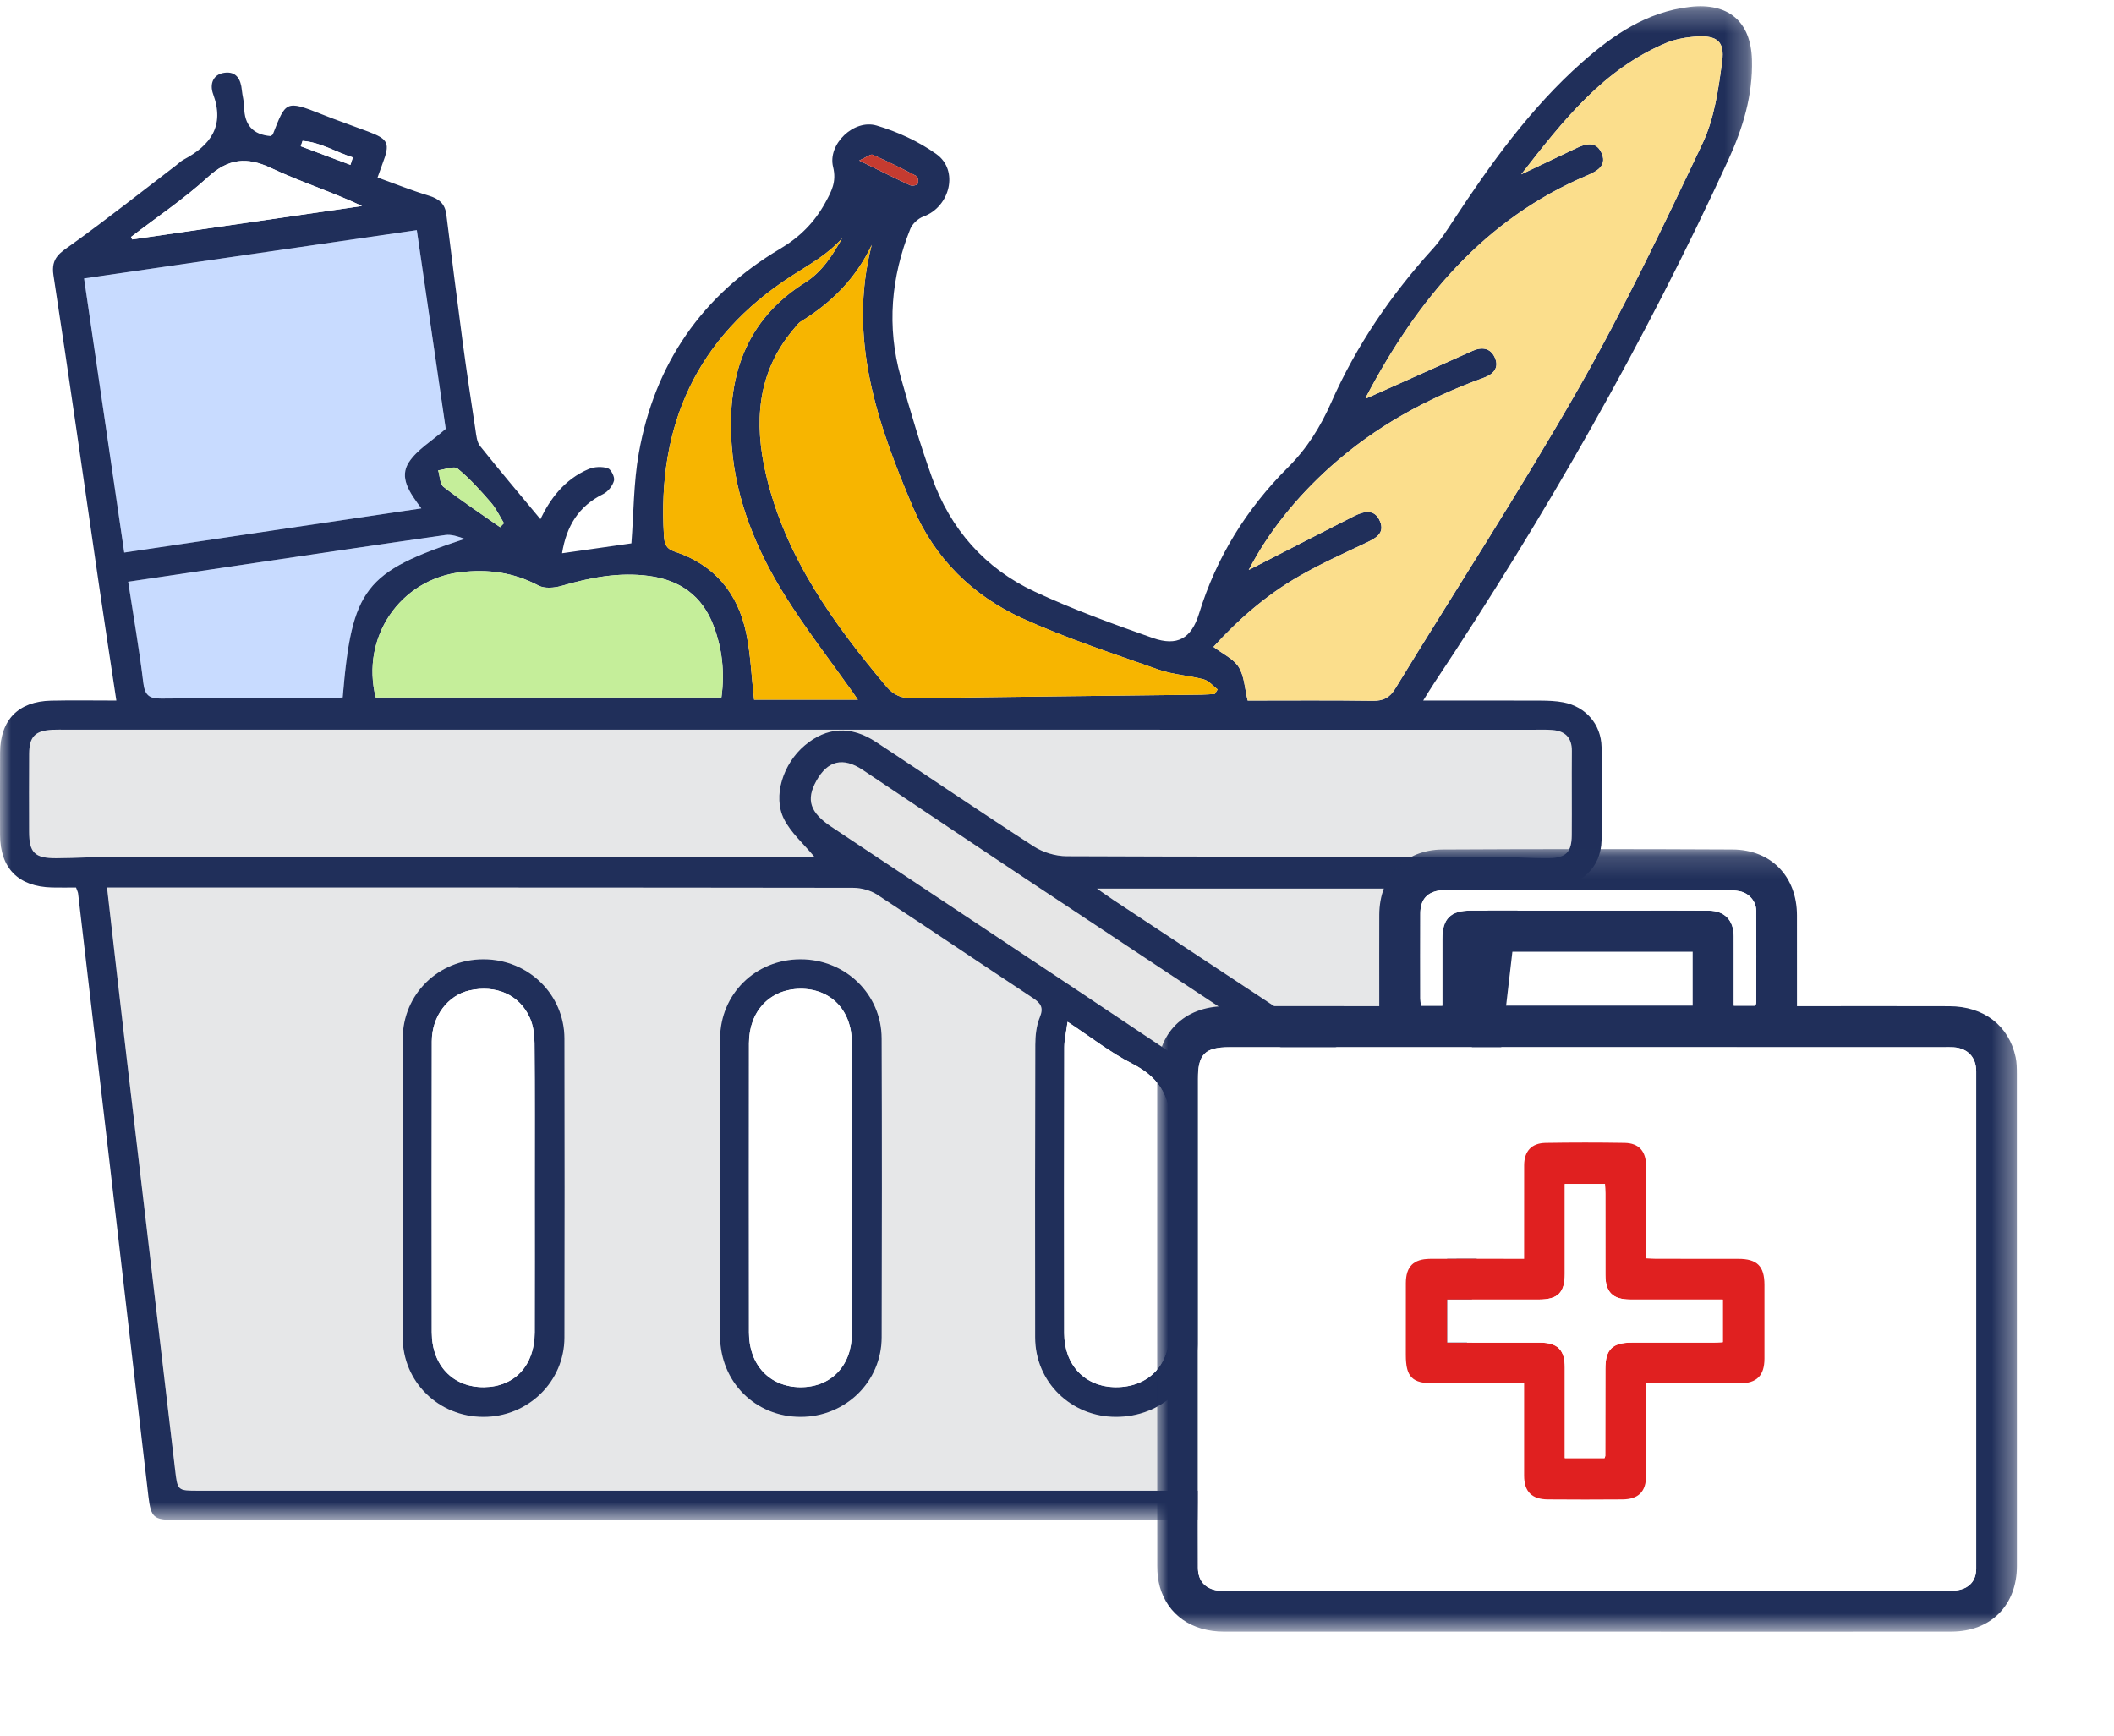 <svg width="95" height="78" viewBox="0 0 95 78" fill="none" xmlns="http://www.w3.org/2000/svg">
<mask id="mask0" mask-type="alpha" maskUnits="userSpaceOnUse" x="0" y="0" width="79" height="69">
<path fill-rule="evenodd" clip-rule="evenodd" d="M0 0.28H78.733V68.305H0V0.28Z" fill="white"/>
</mask>
<g mask="url(#mask0)">
<path fill-rule="evenodd" clip-rule="evenodd" d="M15.749 7.409C15.785 7.297 15.82 7.186 15.856 7.074C15.099 6.838 14.409 6.391 13.597 6.331C13.569 6.411 13.543 6.492 13.516 6.572C14.26 6.851 15.005 7.13 15.749 7.409ZM38.611 7.213C39.502 7.65 40.193 7.998 40.895 8.323C40.988 8.366 41.193 8.331 41.239 8.261C41.289 8.185 41.256 7.95 41.191 7.916C40.543 7.574 39.886 7.248 39.216 6.953C39.124 6.912 38.949 7.061 38.611 7.213ZM22.474 23.691C22.532 23.631 22.59 23.571 22.647 23.511C22.456 23.2 22.3 22.857 22.064 22.585C21.595 22.047 21.114 21.506 20.564 21.058C20.402 20.926 19.989 21.102 19.691 21.137C19.768 21.392 19.765 21.75 19.937 21.884C20.757 22.519 21.624 23.094 22.474 23.691ZM5.886 10.65L5.94 10.76C9.382 10.259 12.824 9.759 16.266 9.258C14.906 8.615 13.505 8.175 12.189 7.554C11.084 7.032 10.26 7.122 9.342 7.96C8.268 8.942 7.044 9.761 5.886 10.65ZM38.553 31.444C38.449 31.295 38.388 31.205 38.325 31.116C37.303 29.671 36.211 28.269 35.276 26.77C33.995 24.717 33.073 22.492 32.884 20.051C32.649 17.024 33.442 14.42 36.18 12.697C36.957 12.208 37.419 11.451 37.845 10.708C37.532 11.057 37.169 11.354 36.785 11.621C36.383 11.9 35.961 12.148 35.55 12.414C31.311 15.158 29.528 19.105 29.837 24.078C29.859 24.428 29.921 24.657 30.329 24.791C32.098 25.376 33.156 26.649 33.531 28.442C33.734 29.411 33.771 30.414 33.888 31.444H38.553ZM5.76 26.143C6.002 27.723 6.261 29.191 6.438 30.669C6.505 31.231 6.688 31.4 7.252 31.393C9.748 31.364 12.244 31.381 14.741 31.379C14.964 31.378 15.187 31.354 15.4 31.342C15.809 26.433 16.385 25.697 20.883 24.216C20.597 24.114 20.291 24.005 20.007 24.045C16.915 24.485 13.827 24.948 10.738 25.405C9.105 25.646 7.471 25.889 5.76 26.143ZM47.975 45.919C47.911 46.395 47.828 46.727 47.828 47.059C47.819 51.346 47.818 55.632 47.824 59.919C47.826 61.36 48.773 62.333 50.147 62.337C51.579 62.342 52.541 61.378 52.542 59.924C52.545 56.943 52.434 53.955 52.588 50.981C52.667 49.436 52.23 48.483 50.868 47.794C49.894 47.3 49.02 46.607 47.975 45.919ZM32.419 31.342C32.577 30.204 32.452 29.128 32.056 28.095C31.552 26.779 30.559 26.068 29.167 25.882C27.82 25.703 26.532 25.952 25.246 26.326C24.919 26.422 24.474 26.461 24.196 26.313C23.079 25.721 21.926 25.564 20.686 25.716C17.98 26.048 16.205 28.634 16.885 31.342H32.419ZM62.269 53.573C62.944 53.451 63.509 53.002 63.707 52.286C63.889 51.629 63.65 51.098 63.082 50.723C61.435 49.635 59.784 48.553 58.137 47.464C54.092 44.789 50.046 42.115 46.005 39.432C43.588 37.828 41.181 36.207 38.766 34.597C37.884 34.01 37.193 34.178 36.687 35.088C36.212 35.941 36.396 36.514 37.37 37.162C41.063 39.62 44.761 42.069 48.452 44.529C52.678 47.347 56.897 50.178 61.126 52.993C61.479 53.228 61.886 53.382 62.269 53.573ZM39.174 11.004C38.471 12.501 37.374 13.601 35.997 14.444C35.863 14.527 35.765 14.673 35.66 14.797C34.015 16.743 33.878 19.001 34.426 21.336C35.292 25.026 37.443 28.008 39.829 30.849C40.16 31.243 40.518 31.388 41.032 31.38C45.346 31.312 49.66 31.27 53.974 31.218C54.181 31.216 54.388 31.197 54.594 31.186C54.635 31.118 54.676 31.051 54.717 30.984C54.511 30.828 54.326 30.593 54.094 30.531C53.428 30.353 52.716 30.322 52.07 30.094C50.011 29.368 47.924 28.689 45.941 27.787C43.713 26.773 42 25.091 41.034 22.815C39.439 19.058 38.083 15.236 39.174 11.004ZM3.778 12.513C4.383 16.647 4.977 20.695 5.583 24.831C10.053 24.166 14.451 23.512 18.935 22.846C18.403 22.132 17.919 21.459 18.383 20.759C18.752 20.205 19.392 19.83 20.031 19.272C19.621 16.46 19.18 13.425 18.731 10.342C13.741 11.067 8.816 11.782 3.778 12.513ZM61.393 17.905C62.986 17.193 64.576 16.483 66.166 15.771C66.59 15.582 66.976 15.63 67.174 16.067C67.386 16.531 67.105 16.822 66.681 16.975C64.141 17.895 61.806 19.164 59.783 20.981C58.268 22.342 57.01 23.893 56.116 25.613C57.662 24.822 59.244 24.006 60.833 23.201C61.279 22.974 61.776 22.844 62.018 23.431C62.244 23.979 61.809 24.195 61.378 24.399C60.368 24.876 59.346 25.338 58.379 25.894C56.897 26.745 55.622 27.864 54.531 29.07C54.947 29.388 55.434 29.605 55.667 29.979C55.919 30.384 55.935 30.936 56.068 31.482C57.915 31.482 59.8 31.466 61.685 31.493C62.16 31.5 62.447 31.36 62.697 30.95C65.444 26.458 68.319 22.041 70.929 17.471C72.97 13.896 74.749 10.165 76.511 6.441C77.043 5.318 77.225 3.997 77.393 2.743C77.51 1.864 77.15 1.591 76.284 1.638C75.804 1.664 75.3 1.751 74.86 1.935C72.064 3.109 70.267 5.384 68.361 7.836C69.299 7.389 70.049 7.033 70.798 6.676C71.222 6.474 71.692 6.313 71.953 6.837C72.234 7.402 71.826 7.67 71.349 7.872C66.699 9.833 63.708 13.459 61.417 17.785C61.389 17.839 61.392 17.91 61.393 17.905ZM36.589 38.496C36.108 37.915 35.545 37.428 35.234 36.814C34.712 35.783 35.192 34.314 36.166 33.496C37.151 32.668 38.235 32.597 39.368 33.344C41.735 34.903 44.077 36.501 46.458 38.037C46.874 38.306 47.434 38.475 47.929 38.477C54.275 38.506 60.621 38.493 66.968 38.499C67.852 38.5 68.737 38.572 69.622 38.562C70.38 38.553 70.626 38.284 70.632 37.537C70.642 36.277 70.626 35.017 70.637 33.757C70.643 33.149 70.339 32.851 69.76 32.805C69.505 32.784 69.247 32.793 68.991 32.793C46.989 32.792 24.987 32.792 2.985 32.792C2.775 32.792 2.565 32.785 2.355 32.795C1.58 32.835 1.315 33.102 1.31 33.877C1.302 35.044 1.305 36.21 1.308 37.377C1.311 38.316 1.557 38.57 2.524 38.567C3.433 38.564 4.341 38.5 5.249 38.499C15.421 38.495 25.594 38.496 35.767 38.496H36.589ZM53.862 49.845V50.732C53.862 53.858 53.872 56.984 53.86 60.11C53.852 62.131 52.223 63.678 50.146 63.674C48.123 63.67 46.52 62.102 46.517 60.104C46.512 55.719 46.511 51.333 46.524 46.947C46.526 46.536 46.571 46.094 46.726 45.72C46.917 45.261 46.756 45.073 46.393 44.834C44.064 43.3 41.757 41.733 39.422 40.208C39.117 40.009 38.697 39.898 38.33 39.898C27.413 39.882 16.496 39.885 5.578 39.885H4.81C5.108 42.481 5.391 44.982 5.685 47.481C6.41 53.662 7.143 59.843 7.866 66.025C7.979 66.989 7.965 66.991 8.927 66.991C26.89 66.991 44.852 66.991 62.814 66.991C62.978 66.991 63.142 66.979 63.304 66.993C63.678 67.024 63.84 66.876 63.882 66.486C64.101 64.446 64.345 62.409 64.583 60.372C65.169 55.371 65.757 50.371 66.343 45.37C66.553 43.568 66.758 41.765 66.97 39.933H49.298C49.61 40.15 49.812 40.296 50.02 40.434C54.534 43.419 59.059 46.389 63.551 49.407C64.122 49.791 64.658 50.356 64.975 50.961C65.493 51.948 64.958 53.478 63.996 54.264C63.055 55.032 61.772 55.09 60.69 54.376C58.809 53.134 56.941 51.872 55.065 50.621C54.708 50.383 54.344 50.156 53.862 49.845ZM63.956 31.482C65.785 31.482 67.501 31.478 69.216 31.485C69.564 31.487 69.918 31.498 70.258 31.564C71.261 31.759 71.951 32.548 71.972 33.572C71.999 34.971 72.002 36.371 71.971 37.77C71.945 38.978 71.076 39.801 69.799 39.876C69.335 39.903 68.869 39.88 68.327 39.88C68.205 40.85 68.078 41.788 67.969 42.728C67.017 50.902 66.069 59.076 65.12 67.25C65.013 68.169 64.865 68.304 63.919 68.304C45.233 68.305 26.546 68.305 7.86 68.304C6.912 68.304 6.782 68.203 6.669 67.245C6.084 62.267 5.512 57.288 4.932 52.31C4.461 48.258 3.986 44.206 3.51 40.154C3.503 40.089 3.467 40.026 3.417 39.884C3.068 39.884 2.701 39.892 2.336 39.883C0.825 39.845 0.008 39.02 0.003 37.524C-0.001 36.288 -0.002 35.051 0.004 33.815C0.011 32.355 0.823 31.52 2.292 31.487C3.245 31.465 4.199 31.482 5.229 31.482C4.961 29.702 4.696 27.985 4.445 26.266C3.767 21.631 3.113 16.993 2.402 12.363C2.281 11.574 2.718 11.35 3.234 10.979C4.824 9.836 6.359 8.618 7.916 7.428C8.027 7.343 8.128 7.24 8.25 7.175C9.456 6.533 10.109 5.668 9.577 4.224C9.42 3.798 9.553 3.335 10.098 3.268C10.625 3.202 10.825 3.57 10.868 4.05C10.892 4.304 10.97 4.556 10.973 4.81C10.981 5.608 11.358 6.05 12.16 6.115C12.197 6.087 12.25 6.065 12.264 6.029C12.841 4.571 12.822 4.48 14.451 5.132C15.142 5.409 15.848 5.649 16.546 5.913C17.467 6.261 17.541 6.436 17.184 7.372C17.119 7.543 17.06 7.717 16.967 7.976C17.744 8.256 18.494 8.558 19.264 8.791C19.718 8.928 19.997 9.15 20.057 9.631C20.299 11.548 20.537 13.465 20.793 15.38C20.969 16.697 21.168 18.011 21.368 19.324C21.405 19.572 21.43 19.865 21.575 20.046C22.469 21.166 23.397 22.26 24.286 23.33C24.71 22.438 25.363 21.538 26.454 21.079C26.707 20.973 27.05 20.959 27.31 21.04C27.457 21.086 27.636 21.439 27.593 21.598C27.531 21.83 27.323 22.095 27.107 22.201C26 22.743 25.455 23.646 25.258 24.863C26.339 24.709 27.385 24.559 28.374 24.418C28.478 23.072 28.47 21.693 28.708 20.358C29.423 16.349 31.549 13.259 35.063 11.177C35.939 10.657 36.602 9.993 37.084 9.114C37.36 8.609 37.606 8.175 37.438 7.501C37.184 6.478 38.373 5.34 39.393 5.641C40.336 5.92 41.281 6.354 42.079 6.924C43.102 7.654 42.694 9.296 41.497 9.731C41.26 9.817 40.999 10.058 40.906 10.29C40.043 12.453 39.844 14.678 40.475 16.934C40.901 18.457 41.351 19.977 41.884 21.465C42.714 23.785 44.263 25.543 46.489 26.583C48.213 27.388 50.013 28.041 51.81 28.672C52.906 29.056 53.539 28.692 53.882 27.579C54.66 25.049 56.016 22.863 57.872 21.012C58.736 20.151 59.335 19.191 59.821 18.091C60.949 15.533 62.511 13.248 64.391 11.177C64.732 10.801 65.012 10.365 65.292 9.938C66.985 7.358 68.776 4.855 71.102 2.795C72.494 1.562 74.005 0.535 75.932 0.309C77.661 0.107 78.68 0.957 78.73 2.678C78.776 4.279 78.323 5.759 77.664 7.193C73.902 15.387 69.442 23.188 64.453 30.691C64.303 30.916 64.165 31.148 63.956 31.482Z" fill="#202F5A"/>
</g>
<path fill-rule="evenodd" clip-rule="evenodd" d="M18.096 53.39C18.096 55.629 18.091 57.868 18.097 60.106C18.103 62.101 19.709 63.673 21.727 63.674C23.733 63.674 25.363 62.091 25.366 60.106C25.375 55.628 25.375 51.151 25.366 46.673C25.362 44.684 23.739 43.109 21.726 43.109C19.704 43.109 18.103 44.677 18.097 46.674C18.091 48.913 18.096 51.152 18.096 53.39ZM32.358 53.394C32.358 54.49 32.358 55.586 32.358 56.682C32.358 57.801 32.355 58.92 32.358 60.04C32.363 62.099 33.939 63.676 35.984 63.674C37.992 63.671 39.615 62.1 39.621 60.102C39.634 55.625 39.635 51.148 39.621 46.67C39.614 44.672 37.989 43.107 35.976 43.109C33.952 43.11 32.366 44.669 32.359 46.678C32.351 48.917 32.357 51.155 32.358 53.394ZM53.862 49.845C54.344 50.156 54.709 50.383 55.065 50.621C56.94 51.872 58.809 53.134 60.69 54.376C61.772 55.09 63.055 55.032 63.996 54.264C64.958 53.478 65.492 51.948 64.975 50.961C64.658 50.356 64.122 49.791 63.551 49.407C59.059 46.389 54.533 43.419 50.019 40.433C49.812 40.296 49.61 40.15 49.298 39.933H66.97C66.759 41.765 66.553 43.568 66.343 45.37C65.757 50.371 65.169 55.371 64.583 60.372C64.345 62.409 64.101 64.446 63.882 66.485C63.84 66.876 63.678 67.024 63.304 66.993C63.142 66.98 62.978 66.991 62.814 66.991C44.852 66.991 26.889 66.991 8.927 66.991C7.965 66.991 7.979 66.989 7.866 66.025C7.142 59.843 6.41 53.662 5.684 47.481C5.391 44.982 5.108 42.481 4.81 39.885H5.578C16.495 39.885 27.413 39.882 38.331 39.898C38.697 39.898 39.117 40.009 39.422 40.208C41.757 41.733 44.064 43.301 46.393 44.834C46.756 45.073 46.917 45.261 46.726 45.72C46.571 46.094 46.526 46.536 46.524 46.948C46.511 51.333 46.512 55.719 46.517 60.104C46.519 62.102 48.123 63.67 50.146 63.674C52.224 63.678 53.851 62.131 53.859 60.11C53.872 56.984 53.862 53.858 53.862 50.732V49.845Z" fill="#6D7278" fill-opacity="0.171"/>
<path fill-rule="evenodd" clip-rule="evenodd" d="M36.589 38.496H35.767C25.594 38.496 15.421 38.494 5.249 38.5C4.34 38.5 3.432 38.564 2.524 38.567C1.557 38.57 1.311 38.315 1.309 37.377C1.305 36.21 1.302 35.044 1.31 33.877C1.315 33.102 1.579 32.835 2.355 32.795C2.565 32.785 2.775 32.792 2.985 32.792C24.987 32.792 46.989 32.792 68.991 32.793C69.247 32.793 69.505 32.784 69.76 32.805C70.339 32.851 70.642 33.149 70.637 33.757C70.626 35.017 70.642 36.277 70.632 37.537C70.626 38.284 70.38 38.553 69.622 38.562C68.737 38.572 67.852 38.5 66.968 38.5C60.621 38.493 54.275 38.506 47.929 38.477C47.434 38.475 46.874 38.306 46.458 38.037C44.076 36.501 41.735 34.903 39.368 33.344C38.235 32.597 37.151 32.668 36.166 33.496C35.192 34.314 34.712 35.783 35.234 36.814C35.545 37.428 36.108 37.915 36.589 38.496Z" fill="#6D7278" fill-opacity="0.171"/>
<path fill-rule="evenodd" clip-rule="evenodd" d="M61.393 17.905C61.392 17.91 61.388 17.839 61.417 17.785C63.708 13.459 66.699 9.833 71.349 7.872C71.826 7.67 72.234 7.401 71.953 6.837C71.692 6.313 71.222 6.474 70.798 6.676C70.049 7.033 69.299 7.389 68.361 7.836C70.267 5.384 72.064 3.109 74.86 1.935C75.3 1.75 75.804 1.664 76.284 1.638C77.15 1.591 77.51 1.864 77.393 2.743C77.225 3.997 77.043 5.318 76.511 6.441C74.748 10.165 72.97 13.896 70.929 17.471C68.319 22.041 65.444 26.458 62.697 30.95C62.447 31.36 62.16 31.5 61.685 31.493C59.8 31.466 57.915 31.482 56.068 31.482C55.935 30.936 55.919 30.384 55.667 29.979C55.434 29.605 54.947 29.388 54.531 29.071C55.621 27.864 56.897 26.745 58.379 25.893C59.346 25.338 60.368 24.877 61.378 24.399C61.808 24.195 62.244 23.979 62.018 23.431C61.776 22.844 61.279 22.974 60.833 23.201C59.244 24.006 57.661 24.822 56.116 25.613C57.01 23.893 58.268 22.343 59.783 20.981C61.806 19.164 64.141 17.895 66.681 16.975C67.105 16.821 67.386 16.531 67.174 16.067C66.976 15.63 66.59 15.582 66.166 15.771C64.576 16.483 62.986 17.193 61.393 17.905Z" fill="#FBDE8C"/>
<path fill-rule="evenodd" clip-rule="evenodd" d="M3.777 12.513C8.816 11.782 13.74 11.067 18.731 10.342C19.179 13.425 19.621 16.46 20.031 19.272C19.392 19.83 18.752 20.205 18.383 20.759C17.919 21.459 18.403 22.132 18.935 22.846C14.451 23.512 10.053 24.166 5.583 24.831C4.977 20.695 4.383 16.647 3.777 12.513Z" fill="#317AFF" fill-opacity="0.268"/>
<path fill-rule="evenodd" clip-rule="evenodd" d="M39.174 11.004C38.083 15.236 39.439 19.058 41.034 22.815C42 25.091 43.713 26.773 45.941 27.787C47.924 28.689 50.011 29.368 52.07 30.094C52.716 30.322 53.428 30.353 54.094 30.531C54.325 30.593 54.511 30.828 54.717 30.984C54.676 31.051 54.635 31.118 54.594 31.186C54.388 31.197 54.181 31.216 53.974 31.218C49.66 31.27 45.345 31.312 41.031 31.38C40.518 31.388 40.16 31.243 39.829 30.849C37.443 28.008 35.292 25.026 34.426 21.336C33.878 19.001 34.015 16.743 35.66 14.797C35.765 14.673 35.863 14.527 35.997 14.444C37.373 13.601 38.471 12.501 39.174 11.004Z" fill="#F7B500"/>
<path fill-rule="evenodd" clip-rule="evenodd" d="M62.269 53.573C61.886 53.382 61.479 53.228 61.126 52.993C56.896 50.178 52.678 47.348 48.452 44.529C44.761 42.068 41.063 39.62 37.37 37.162C36.396 36.514 36.212 35.941 36.687 35.088C37.193 34.178 37.884 34.01 38.766 34.597C41.181 36.206 43.588 37.828 46.005 39.432C50.046 42.114 54.092 44.789 58.137 47.464C59.784 48.553 61.435 49.635 63.082 50.723C63.649 51.098 63.889 51.629 63.707 52.286C63.508 53.002 62.944 53.451 62.269 53.573Z" fill="black" fill-opacity="0.1"/>
<path fill-rule="evenodd" clip-rule="evenodd" d="M32.419 31.343H16.884C16.205 28.634 17.98 26.048 20.686 25.716C21.926 25.564 23.079 25.721 24.196 26.313C24.474 26.461 24.919 26.422 25.246 26.326C26.532 25.952 27.82 25.703 29.167 25.883C30.558 26.068 31.552 26.779 32.056 28.095C32.452 29.128 32.577 30.204 32.419 31.343Z" fill="#C5EE9A"/>
<path fill-rule="evenodd" clip-rule="evenodd" d="M47.975 45.92C49.02 46.607 49.894 47.3 50.868 47.794C52.23 48.483 52.667 49.436 52.588 50.981C52.434 53.955 52.545 56.942 52.542 59.924C52.541 61.378 51.579 62.342 50.147 62.337C48.773 62.333 47.826 61.36 47.824 59.918C47.818 55.632 47.819 51.345 47.828 47.059C47.828 46.727 47.911 46.395 47.975 45.92Z" fill="white"/>
<path fill-rule="evenodd" clip-rule="evenodd" d="M5.76 26.143C7.471 25.889 9.104 25.646 10.738 25.405C13.827 24.948 16.916 24.485 20.007 24.045C20.291 24.005 20.597 24.114 20.883 24.216C16.385 25.697 15.809 26.433 15.4 31.342C15.187 31.354 14.964 31.378 14.741 31.379C12.244 31.381 9.748 31.364 7.252 31.393C6.688 31.4 6.505 31.231 6.437 30.669C6.261 29.191 6.002 27.723 5.76 26.143Z" fill="#317AFF" fill-opacity="0.268"/>
<path fill-rule="evenodd" clip-rule="evenodd" d="M38.553 31.444H33.888C33.771 30.414 33.733 29.411 33.531 28.442C33.156 26.649 32.098 25.376 30.329 24.792C29.922 24.657 29.859 24.428 29.837 24.078C29.528 19.105 31.311 15.158 35.55 12.414C35.961 12.149 36.384 11.9 36.785 11.621C37.169 11.354 37.532 11.057 37.846 10.708C37.419 11.451 36.957 12.208 36.18 12.697C33.442 14.42 32.649 17.024 32.884 20.05C33.073 22.492 33.995 24.717 35.276 26.77C36.211 28.269 37.303 29.671 38.324 31.116C38.387 31.205 38.449 31.295 38.553 31.444Z" fill="#F7B500"/>
<path fill-rule="evenodd" clip-rule="evenodd" d="M5.886 10.65C7.044 9.761 8.267 8.942 9.342 7.96C10.26 7.122 11.084 7.032 12.189 7.554C13.505 8.175 14.906 8.615 16.266 9.258C12.824 9.759 9.382 10.259 5.94 10.76L5.886 10.65Z" fill="white"/>
<path fill-rule="evenodd" clip-rule="evenodd" d="M22.474 23.691C21.624 23.094 20.757 22.519 19.937 21.884C19.765 21.75 19.768 21.392 19.691 21.137C19.989 21.102 20.402 20.926 20.564 21.058C21.114 21.506 21.595 22.047 22.064 22.585C22.3 22.857 22.455 23.2 22.648 23.511C22.59 23.571 22.532 23.631 22.474 23.691Z" fill="#C5EE9A"/>
<path fill-rule="evenodd" clip-rule="evenodd" d="M38.611 7.213C38.949 7.062 39.124 6.912 39.216 6.953C39.886 7.248 40.543 7.574 41.191 7.916C41.256 7.95 41.289 8.185 41.239 8.261C41.193 8.331 40.988 8.366 40.895 8.323C40.193 7.998 39.501 7.65 38.611 7.213Z" fill="#C53B30"/>
<path fill-rule="evenodd" clip-rule="evenodd" d="M15.749 7.409C15.005 7.13 14.26 6.851 13.516 6.572C13.543 6.492 13.569 6.411 13.597 6.331C14.409 6.391 15.099 6.838 15.856 7.074C15.82 7.186 15.785 7.297 15.749 7.409Z" fill="white"/>
<path fill-rule="evenodd" clip-rule="evenodd" d="M38.281 53.426C38.281 51.234 38.284 49.042 38.28 46.849C38.277 45.402 37.333 44.425 35.963 44.437C34.599 44.45 33.66 45.439 33.658 46.882C33.654 51.219 33.655 55.557 33.658 59.894C33.659 61.342 34.594 62.327 35.96 62.338C37.339 62.349 38.277 61.382 38.28 59.932C38.284 57.763 38.281 55.595 38.281 53.426ZM32.357 53.394C32.357 51.155 32.351 48.917 32.359 46.678C32.366 44.669 33.952 43.11 35.976 43.109C37.989 43.108 39.614 44.672 39.62 46.67C39.635 51.148 39.634 55.625 39.621 60.102C39.615 62.1 37.992 63.671 35.984 63.674C33.939 63.676 32.363 62.099 32.358 60.04C32.355 58.92 32.358 57.801 32.358 56.682C32.358 55.586 32.358 54.49 32.357 53.394Z" fill="#202F5A"/>
<path fill-rule="evenodd" clip-rule="evenodd" d="M24.031 53.447C24.031 51.255 24.041 49.063 24.021 46.871C24.018 46.486 23.962 46.067 23.803 45.723C23.33 44.694 22.283 44.25 21.105 44.508C20.131 44.721 19.408 45.668 19.406 46.792C19.398 51.152 19.399 55.513 19.404 59.873C19.406 61.363 20.359 62.352 21.755 62.337C23.129 62.322 24.025 61.361 24.029 59.883C24.035 57.737 24.031 55.592 24.031 53.447ZM18.096 53.39C18.096 51.152 18.091 48.913 18.097 46.674C18.103 44.677 19.704 43.109 21.726 43.109C23.739 43.109 25.362 44.684 25.366 46.674C25.375 51.151 25.375 55.628 25.366 60.106C25.363 62.091 23.733 63.674 21.727 63.674C19.708 63.673 18.103 62.101 18.097 60.107C18.091 57.868 18.096 55.629 18.096 53.39Z" fill="#202F5A"/>
<path fill-rule="evenodd" clip-rule="evenodd" d="M38.281 53.426C38.281 55.595 38.284 57.763 38.28 59.932C38.277 61.382 37.339 62.349 35.96 62.338C34.594 62.327 33.659 61.342 33.658 59.894C33.655 55.557 33.654 51.219 33.658 46.882C33.66 45.439 34.599 44.45 35.962 44.437C37.333 44.425 38.277 45.402 38.28 46.849C38.284 49.042 38.281 51.234 38.281 53.426Z" fill="white"/>
<path fill-rule="evenodd" clip-rule="evenodd" d="M24.031 53.447C24.031 55.592 24.035 57.737 24.029 59.883C24.025 61.361 23.129 62.322 21.756 62.337C20.359 62.352 19.406 61.363 19.404 59.873C19.4 55.513 19.398 51.152 19.406 46.792C19.408 45.668 20.131 44.721 21.105 44.508C22.283 44.25 23.33 44.694 23.803 45.723C23.962 46.067 24.018 46.486 24.021 46.871C24.041 49.063 24.031 51.255 24.031 53.447Z" fill="white"/>
<g filter="url(#filter0_d)">
<mask id="mask1" mask-type="alpha" maskUnits="userSpaceOnUse" x="55" y="38" width="39" height="36">
<path fill-rule="evenodd" clip-rule="evenodd" d="M55 38.158H93.638V73.327H55V38.158Z" fill="white"/>
</mask>
<g mask="url(#mask1)">
<path fill-rule="evenodd" clip-rule="evenodd" d="M67.817 45.196C67.817 44.161 67.816 43.175 67.818 42.189C67.819 41.286 68.185 40.922 69.09 40.922C71.472 40.921 73.854 40.921 76.236 40.921C77.421 40.921 78.605 40.914 79.79 40.924C80.501 40.93 80.906 41.355 80.912 42.065C80.915 42.355 80.913 42.644 80.913 42.934V45.194H81.883C81.901 45.137 81.922 45.101 81.922 45.065C81.924 43.683 81.932 42.301 81.921 40.919C81.918 40.5 81.596 40.139 81.186 40.054C80.994 40.014 80.794 40.001 80.598 40.001C76.426 39.998 72.254 39.999 68.082 39.999C67.977 39.999 67.871 39.996 67.767 40.007C67.144 40.071 66.828 40.416 66.826 41.048C66.822 42.324 66.824 43.601 66.826 44.877C66.826 44.979 66.844 45.08 66.855 45.196H67.817ZM69.688 45.192H79.067V42.771H69.688V45.192ZM74.323 47.06C68.965 47.06 63.608 47.06 58.25 47.06C57.143 47.061 56.832 47.376 56.832 48.498V67.019C56.832 68.165 56.828 69.31 56.833 70.455C56.836 71.036 57.148 71.392 57.72 71.48C57.862 71.502 58.008 71.497 58.153 71.497C68.934 71.498 79.716 71.498 90.497 71.496C90.68 71.496 90.867 71.489 91.045 71.45C91.538 71.341 91.808 71.002 91.808 70.493C91.81 63.042 91.81 55.591 91.808 48.14C91.807 47.508 91.417 47.102 90.791 47.065C90.647 47.056 90.502 47.061 90.357 47.061C85.013 47.06 79.668 47.06 74.323 47.06ZM64.982 45.217V44.74C64.982 43.529 64.978 42.318 64.983 41.107C64.991 39.387 66.116 38.185 67.823 38.176C72.167 38.152 76.512 38.153 80.856 38.175C82.603 38.184 83.752 39.398 83.753 41.137C83.754 42.477 83.754 43.818 83.754 45.217H84.24C86.359 45.217 88.478 45.212 90.598 45.219C92.154 45.224 93.276 46.089 93.581 47.514C93.632 47.756 93.635 48.011 93.635 48.26C93.638 55.631 93.638 63.003 93.637 70.375C93.637 72.139 92.466 73.322 90.697 73.324C86.3 73.33 81.904 73.326 77.507 73.326C71.004 73.326 64.501 73.327 57.998 73.325C56.562 73.324 55.482 72.576 55.123 71.316C55.038 71.017 55.005 70.694 55.005 70.382C54.999 63.011 55 55.639 55.001 48.267C55.001 46.439 56.202 45.228 58.042 45.219C60.175 45.21 62.308 45.217 64.44 45.217H64.982Z" fill="#202F5A"/>
</g>
<path fill-rule="evenodd" clip-rule="evenodd" d="M71.492 62.168V62.643C71.492 63.867 71.49 65.091 71.492 66.314C71.493 67.028 71.832 67.376 72.555 67.382C73.674 67.391 74.792 67.391 75.911 67.382C76.635 67.376 76.972 67.029 76.973 66.314C76.975 65.077 76.974 63.84 76.974 62.603V62.168C77.185 62.168 77.328 62.168 77.472 62.168C78.709 62.168 79.946 62.172 81.183 62.166C81.951 62.162 82.29 61.817 82.291 61.055C82.294 59.95 82.293 58.844 82.292 57.739C82.291 56.9 81.965 56.573 81.12 56.572C79.883 56.569 78.646 56.572 77.409 56.57C77.272 56.57 77.134 56.557 76.974 56.55C76.974 55.137 76.976 53.77 76.973 52.403C76.972 51.739 76.653 51.372 76.008 51.361C74.824 51.341 73.639 51.342 72.455 51.361C71.824 51.372 71.495 51.737 71.493 52.365C71.489 53.615 71.492 54.866 71.492 56.116V56.571H71.016C69.766 56.571 68.516 56.566 67.266 56.573C66.518 56.577 66.18 56.921 66.178 57.661C66.175 58.74 66.177 59.819 66.177 60.898C66.177 61.881 66.461 62.167 67.442 62.167C68.77 62.168 70.098 62.168 71.492 62.168ZM74.323 47.061C79.668 47.061 85.012 47.06 90.357 47.061C90.502 47.061 90.647 47.056 90.791 47.065C91.417 47.102 91.807 47.508 91.808 48.14C91.81 55.591 91.809 63.042 91.808 70.493C91.808 71.003 91.538 71.341 91.045 71.45C90.867 71.489 90.68 71.496 90.497 71.496C79.716 71.498 68.934 71.498 58.153 71.497C58.008 71.497 57.862 71.502 57.72 71.48C57.148 71.392 56.836 71.036 56.833 70.455C56.828 69.31 56.831 68.165 56.831 67.019V48.498C56.831 47.376 57.143 47.061 58.25 47.061C63.608 47.06 68.965 47.061 74.323 47.061Z" fill="white"/>
<path fill-rule="evenodd" clip-rule="evenodd" d="M67.817 45.196H66.855C66.844 45.08 66.826 44.979 66.826 44.877C66.824 43.601 66.822 42.324 66.826 41.048C66.828 40.416 67.144 40.071 67.767 40.007C67.871 39.996 67.977 39.999 68.082 39.999C72.254 39.999 76.426 39.998 80.598 40.001C80.794 40.001 80.994 40.014 81.186 40.054C81.596 40.139 81.918 40.5 81.921 40.919C81.932 42.301 81.924 43.683 81.922 45.064C81.922 45.101 81.901 45.137 81.883 45.194H80.913V42.934C80.913 42.644 80.915 42.355 80.912 42.065C80.906 41.355 80.501 40.93 79.79 40.924C78.605 40.914 77.421 40.921 76.236 40.921C73.854 40.921 71.472 40.921 69.09 40.922C68.185 40.922 67.819 41.286 67.818 42.189C67.816 43.175 67.817 44.161 67.817 45.196Z" fill="white"/>
<path fill-rule="evenodd" clip-rule="evenodd" d="M68.036 60.335C68.198 60.335 68.339 60.335 68.48 60.335C69.718 60.335 70.955 60.332 72.192 60.336C72.999 60.338 73.32 60.66 73.32 61.457C73.321 62.628 73.32 63.8 73.32 64.971V65.526H75.106C75.123 65.474 75.138 65.449 75.138 65.424C75.14 64.121 75.142 62.818 75.143 61.514C75.144 60.642 75.451 60.337 76.334 60.335C77.558 60.334 78.782 60.336 80.007 60.334C80.145 60.334 80.284 60.323 80.421 60.317V58.401H79.964C78.727 58.401 77.489 58.404 76.251 58.4C75.477 58.398 75.144 58.065 75.144 57.298C75.143 56.074 75.144 54.849 75.143 53.625C75.142 53.486 75.131 53.347 75.125 53.205H73.32V53.649C73.32 54.847 73.32 56.045 73.32 57.243C73.32 58.092 73.01 58.4 72.15 58.401C70.926 58.403 69.702 58.401 68.478 58.401H68.036V60.335ZM71.492 62.168C70.098 62.168 68.77 62.168 67.442 62.167C66.461 62.167 66.177 61.881 66.177 60.898C66.177 59.819 66.175 58.74 66.178 57.661C66.18 56.921 66.518 56.577 67.266 56.573C68.516 56.566 69.766 56.571 71.016 56.571H71.492V56.116C71.492 54.866 71.489 53.615 71.493 52.365C71.495 51.737 71.824 51.372 72.456 51.361C73.639 51.342 74.824 51.341 76.008 51.361C76.653 51.372 76.972 51.739 76.973 52.403C76.976 53.77 76.974 55.137 76.974 56.55C77.133 56.557 77.272 56.57 77.409 56.57C78.646 56.572 79.883 56.569 81.12 56.572C81.965 56.573 82.291 56.9 82.292 57.739C82.293 58.844 82.294 59.95 82.292 61.055C82.29 61.817 81.951 62.162 81.183 62.166C79.946 62.172 78.709 62.168 77.472 62.168C77.329 62.168 77.185 62.168 76.974 62.168V62.603C76.974 63.84 76.975 65.077 76.973 66.314C76.972 67.029 76.635 67.376 75.911 67.382C74.792 67.391 73.674 67.391 72.555 67.382C71.832 67.376 71.493 67.028 71.492 66.314C71.49 65.091 71.492 63.867 71.492 62.643V62.168Z" fill="#E02020"/>
<path fill-rule="evenodd" clip-rule="evenodd" d="M68.036 60.335V58.401H68.478C69.702 58.401 70.926 58.403 72.15 58.401C73.01 58.4 73.32 58.092 73.32 57.243C73.32 56.045 73.32 54.847 73.32 53.649V53.205H75.125C75.131 53.347 75.142 53.486 75.142 53.625C75.144 54.849 75.142 56.074 75.144 57.298C75.144 58.065 75.477 58.398 76.251 58.4C77.489 58.404 78.726 58.401 79.964 58.401H80.421V60.317C80.284 60.323 80.145 60.334 80.007 60.334C78.782 60.336 77.558 60.334 76.334 60.335C75.451 60.337 75.144 60.642 75.143 61.514C75.142 62.818 75.14 64.121 75.138 65.424C75.138 65.449 75.123 65.474 75.106 65.526H73.32V64.971C73.32 63.8 73.321 62.628 73.32 61.457C73.32 60.66 72.999 60.338 72.192 60.336C70.955 60.332 69.717 60.335 68.48 60.335C68.339 60.335 68.198 60.335 68.036 60.335Z" fill="white"/>
</g>
<defs>
<filter id="filter0_d" x="48" y="34.158" width="46.638" height="43.169" filterUnits="userSpaceOnUse" color-interpolation-filters="sRGB">
<feFlood flood-opacity="0" result="BackgroundImageFix"/>
<feColorMatrix in="SourceAlpha" type="matrix" values="0 0 0 0 0 0 0 0 0 0 0 0 0 0 0 0 0 0 127 0"/>
<feOffset dx="-3"/>
<feGaussianBlur stdDeviation="2"/>
<feColorMatrix type="matrix" values="0 0 0 0 0 0 0 0 0 0 0 0 0 0 0 0 0 0 0.15 0"/>
<feBlend mode="normal" in2="BackgroundImageFix" result="effect1_dropShadow"/>
<feBlend mode="normal" in="SourceGraphic" in2="effect1_dropShadow" result="shape"/>
</filter>
</defs>
</svg>
